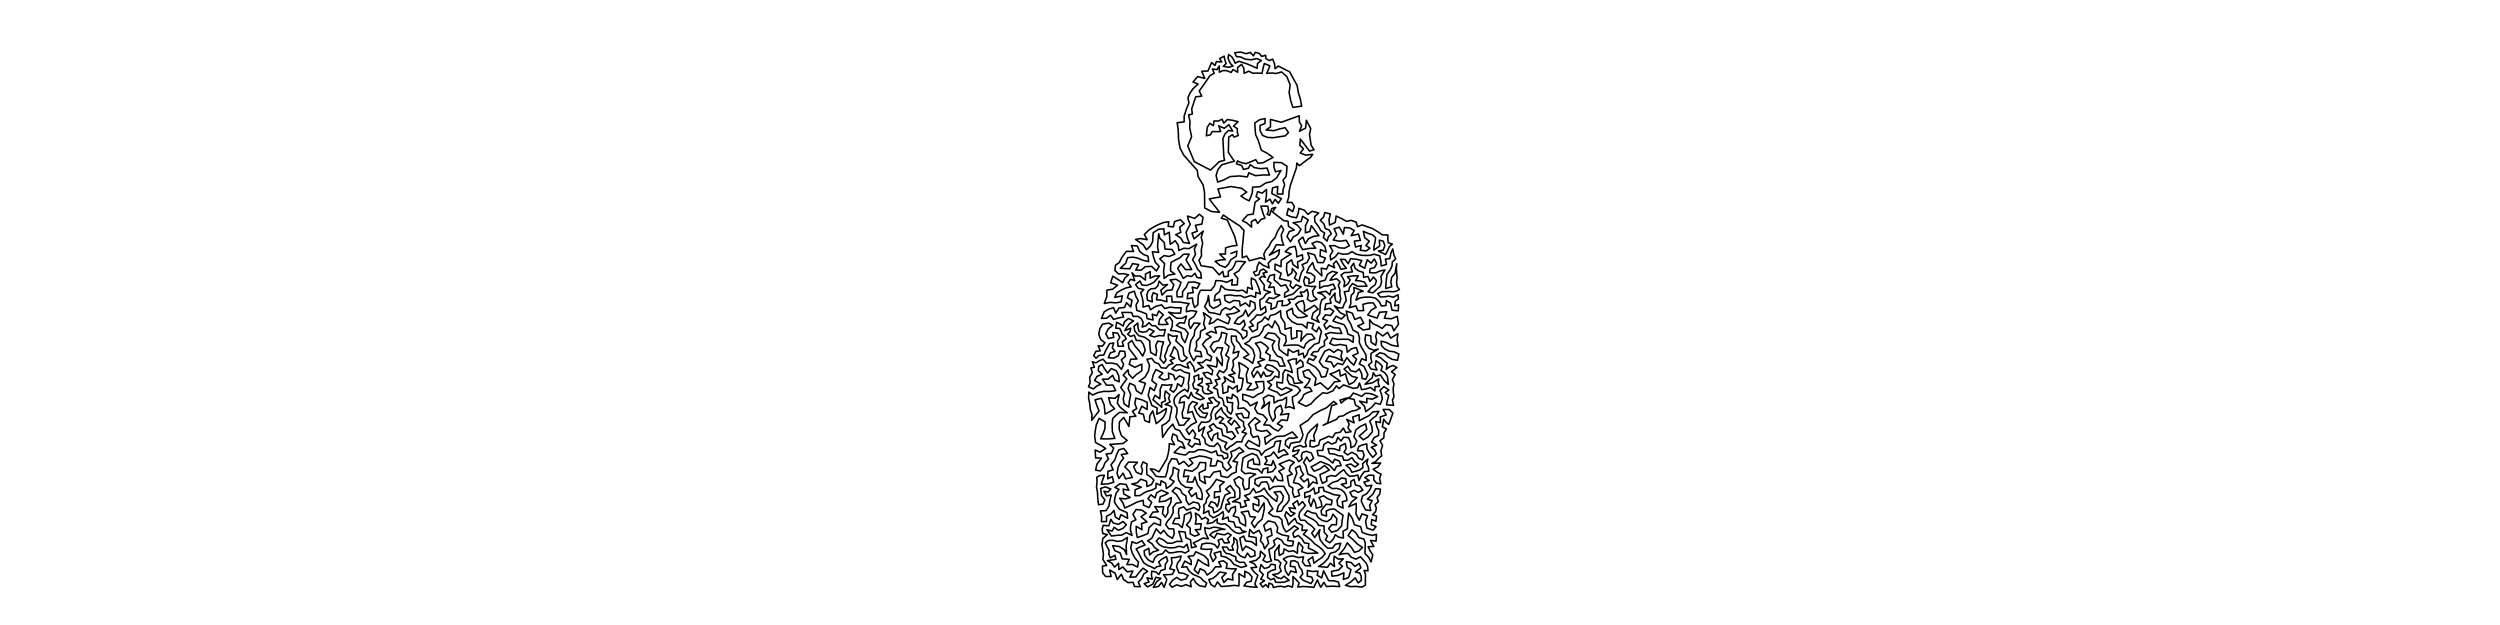 <?xml version="1.0" encoding="UTF-8" standalone="no"?>
<!-- Created for Inkscape (http://www.inkscape.org/) -->

<svg
   xmlns:dc="http://purl.org/dc/elements/1.1/"
   xmlns:cc="http://creativecommons.org/ns#"
   xmlns:rdf="http://www.w3.org/1999/02/22-rdf-syntax-ns#"
   xmlns:svg="http://www.w3.org/2000/svg"
   xmlns="http://www.w3.org/2000/svg"
   xmlns:sodipodi="http://sodipodi.sourceforge.net/DTD/sodipodi-0.dtd"
   xmlns:inkscape="http://www.inkscape.org/namespaces/inkscape"
   width="3200"
   height="800"
   id="svg2985"
   version="1.1"
   inkscape:version="0.48.1 r9760">
  <defs
     id="defs2987" />
  <sodipodi:namedview
     id="base"
     pagecolor="#ffffff"
     bordercolor="#666666"
     borderopacity="1.0"
     inkscape:pageopacity="0.0"
     inkscape:pageshadow="2"
     inkscape:zoom="0.35"
     inkscape:cx="1600"
     inkscape:cy="400"
     inkscape:document-units="px"
     inkscape:current-layer="layer1"
     showgrid="false"  />
  <g
     inkscape:label="Layer 1"
     inkscape:groupmode="layer"
     id="layer1"> 
     <g>
<path style="fill:none;stroke:black;stroke-width:2px;stroke-linejoin:round;stroke-linecap:round;" d="M 
1575.561 324.492
1583.281 321.427
1582.465 327.947
1575.469 332.422
1572.5 338.092
1568.397 342.217
1561.537 339.603
1555.418 334.536
1562.032 332.752
1568.391 332.391
1561.199 325.125
1568.522 325.177
1568.745 317.207
1576.365 315.049
1583.356 314.126
1580.317 302.399
1570.896 281.553
1563.332 279.375
1565.862 275.241
1579.429 284.461
1586.62 288.923
1592.275 294.962
1589.939 319.699
1590.045 324.741
1590.099 329.901
1595.676 327.682
1599.286 333.755
1613.776 329.906
1619.294 332.29
1617.626 325.516
1620.116 320.267
1624.259 315.46
1627.241 309.368
1632.168 303.807
1635.284 295.983
1639.935 288.675
1643.13 293.886
1640.022 300.586
1640.804 307.548
1643.292 313.831
1633.719 313.258
1629.441 321.351
1624.71 326.63
1637.781 319.588
1636.781 325.856
1632.877 330.559
1627.293 332.479
1623.229 337.143
1624.451 342.967
1616.427 339.321
1611.812 335.513
1609.181 341.317
1608.623 346.68
1604.509 348.406
1606.958 352.845
1611.484 351.427
1612.878 346.486
1617.098 344.375
1621.904 348.227
1616.643 349.618
1619.514 354.947
1615.693 353.671
1611.965 356.536
1615.025 360.508
1618.293 364.953
1617.886 371.028
1626.276 373.99
1620.429 376.317
1617.223 381.142
1612.49 384.121
1612.747 390.288
1613.796 396.776
1619.774 392.32
1620.56 399.027
1614.093 403.326
1608.597 403.137
1604.866 407.744
1600.005 411.886
1604.457 416.913
1598.865 418.764
1603.148 424.712
1609.447 421.41
1609.774 413.69
1614.984 410.939
1619.018 405.729
1623.573 409.571
1626.065 403.767
1632.701 402.13
1639.051 397.715
1639.769 406.269
1644.543 413.532
1644.812 421.416
1652.636 419.214
1652.589 426.666
1653.255 434.077
1660.122 431.685
1659.755 423.188
1666.375 424.144
1665.038 436.683
1668.643 431.674
1673.212 427.533
1679.207 428.007
1683.001 433.446
1675.995 435.841
1671.241 440.232
1669.059 445.688
1661.514 441.788
1654.387 441.588
1643.245 442.468
1646.388 436.98
1645.606 429.743
1639.014 426.098
1636.544 417.559
1631.91 410.819
1628.223 419.519
1623.449 414.953
1617.964 418.194
1615.77 423.901
1611.8 429.343
1606.926 431.08
1601.979 432.367
1598.799 436.705
1593.162 439.876
1599.303 442.949
1603.809 447.7
1606.071 455.351
1603.464 465.099
1598.705 461.354
1591.659 457.708
1598.586 453.79
1594.073 448.809
1589.064 444.748
1586.445 439.709
1582.823 436.074
1582.342 430.288
1576.031 430.192
1576.329 437.369
1580.252 444.161
1578.332 452.005
1585.798 449.722
1584.279 456.348
1578.163 461.122
1578.926 467.982
1576.663 473.736
1580.901 477.948
1572.847 480.197
1578.766 483.407
1579.876 489.685
1574.229 487.571
1566.869 482.34
1568.642 487.866
1564.471 491.578
1565.122 497.423
1565.478 503.582
1571.629 501.535
1572.201 494.192
1577.803 497.779
1583.643 493.582
1583.82 501.708
1588.883 497.963
1590.208 491.8
1591.234 484.481
1585.512 483.626
1586.931 473.832
1585.656 464.047
1592.383 467.658
1597.85 471.781
1595.179 479.682
1596.412 489.647
1601.792 491.036
1596.159 498.808
1603.498 499.163
1610.17 495.839
1607.156 488.671
1612.274 488.63
1617.333 488.167
1617.712 493.239
1618.083 497.864
1616.16 502.2
1610.07 504.825
1604.16 508.953
1597.899 506.586
1590.683 504.648
1590.678 511.719
1596.662 514.459
1600.363 519.423
1609.38 514.762
1606.052 522.792
1609.613 528.941
1616.911 531.223
1621.988 536.955
1617.694 543.972
1625.006 544.221
1630.186 548.769
1636.031 551.77
1641.586 545.904
1635.023 542.44
1640.348 537.446
1647.695 538.299
1649.782 529.465
1639.03 530.98
1641.754 526.485
1639.315 518.758
1633.617 522.015
1631.286 527.171
1632.554 533.96
1629.161 539.289
1625.1 530.648
1623.806 523.155
1625.092 514.534
1614.783 522.722
1618.439 516.496
1617.025 509.502
1623.623 505.684
1630.43 507.777
1630.859 515.878
1635.872 512.772
1641.666 511.83
1646.823 508.406
1646.708 515.011
1645.198 521.927
1650.84 520.63
1656.778 523.176
1654.667 514.961
1654.201 508.184
1660.039 505.025
1664.544 499.672
1660.651 495.239
1650.35 491.533
1647.748 485.757
1648.462 479.056
1654.743 484.036
1656.685 490.845
1667.323 489.764
1662.143 485.987
1660.941 479.041
1660.718 471.995
1668.094 468.989
1667.607 463.721
1664.271 460.78
1659.292 465.966
1659.423 459.318
1654.363 459.665
1648.541 461.764
1651.322 466.534
1652.739 471.383
1654.196 476.874
1644.905 473.354
1642.202 477.893
1642.197 483.242
1641.457 490.293
1634.243 489.166
1634.736 495.219
1640.826 498.917
1646.208 495.912
1653.894 499.176
1647.507 502.697
1639.009 506.386
1634.979 502.045
1629.051 499.907
1623.579 497.359
1627.648 492.509
1622.472 488.328
1628.205 486.346
1632.136 481.419
1636.891 483.397
1637.256 475.864
1633.263 471.606
1628.513 468.403
1621.82 466.693
1619.031 471.068
1623.91 474.368
1629.718 475.914
1625.975 480.752
1620.474 481.737
1617.328 476.052
1613.965 483.079
1612.193 478.785
1609.411 475.205
1604.496 482.959
1602.129 477.348
1606.103 470.838
1613.967 468.437
1609.928 463.395
1618.632 460.268
1612.983 458.099
1613.564 452.086
1611.713 445.929
1606.838 439.399
1613.726 437.745
1619.387 441.385
1623.602 445.542
1620.005 451.143
1625.943 454.903
1624.787 461.453
1630.278 461.381
1635.443 463.088
1638.194 468.7
1644.957 468.396
1642.535 463.249
1640.787 457.945
1634.91 455.63
1632.024 451.555
1629.422 447.528
1628.546 441.667
1631.713 436.528
1625.557 434.206
1618.406 432.032
1623.483 425.98
1631.766 427.096
1637.944 433.704
1636.575 440.965
1637.488 447.292
1642.482 451.39
1648.409 455.272
1648.898 446.945
1655.311 451.048
1662.241 448.226
1662.061 454.511
1667.934 452.043
1669.245 458.027
1672.775 454.021
1674.607 448.413
1678.706 444.579
1682.294 440.816
1688.4 438.706
1689.667 431.296
1691.476 424.263
1688.094 418.615
1685.023 424.803
1679.437 420.414
1681.567 414.21
1673.582 412.624
1672.714 420.034
1666.942 415.299
1660.486 415.043
1653.712 411.711
1648.379 406.08
1646.798 398.598
1653.98 394.685
1655.407 402.081
1660.758 406.533
1666.894 406.42
1673.364 404.531
1662.369 396.495
1658.405 389.581
1662.816 386.221
1667.976 384.868
1669.776 390.958
1669.557 398.685
1676.409 394.854
1682.443 390.793
1687.206 395.708
1680.746 400.619
1678.861 407.865
1688.49 412.584
1685.443 406.921
1689.341 401.468
1689.996 389.986
1691.885 383.826
1696.851 381.033
1692.241 376.459
1686.744 374.759
1697.297 372.848
1702.152 377.424
1703.734 371.354
1709.233 369.501
1706.713 363.63
1700.272 365.77
1694.241 366.4
1689.159 368.904
1689.09 360.481
1696.185 358.633
1699.255 351.037
1705.245 347.301
1711.778 348.911
1706.002 353.71
1702.533 358.763
1710.952 356.844
1715.245 360.775
1713.041 365.101
1715.029 370.889
1715.043 376.847
1716.19 382.386
1714.668 387.997
1709.754 385.309
1708.702 380.335
1708.816 375.177
1702.362 383.109
1703.818 387.933
1697.068 388.965
1695.591 396.438
1701.771 394.6
1707.162 398.293
1702.949 403.861
1696.649 402.928
1692.936 408.144
1699.263 410.462
1694.686 415.761
1697.511 421.423
1702.03 416.882
1707.475 419.525
1714.537 419.923
1717.489 426.788
1710.284 426.599
1703.12 425.582
1696.342 427.849
1699.174 432.638
1695.053 436.435
1695.408 442.417
1689.628 445.345
1686.973 449.982
1681.531 450.244
1678.12 454.13
1684.82 456.545
1681.064 461.323
1675.504 458.843
1673.094 464.083
1678.031 466.579
1683.665 469.96
1688.681 475.6
1691.415 482.743
1696.941 481.877
1699.936 472.038
1693.431 469.458
1688.635 463.003
1692.436 455.578
1695.691 449.572
1701.603 447.014
1707.241 451.079
1712.566 447.286
1717.881 449.818
1716.376 456.193
1718.669 461.661
1709.566 457.663
1701.08 455.587
1696.946 462.285
1704.119 463.405
1707.199 469.859
1712.051 465.009
1718.601 466.787
1724.052 457.667
1727.911 462.649
1732.864 467.45
1736.46 459.79
1731.37 455.16
1738.456 451.974
1735.996 444.76
1729.936 446.523
1724.568 450.817
1723.227 442.251
1715.721 440.916
1707.96 442.157
1702.101 439.556
1705.568 432.878
1711.99 434.416
1719.52 434.216
1726.264 434.382
1731.956 438.231
1732.435 430.407
1725.244 427.532
1723.753 421.355
1720.335 415.513
1712.198 413.136
1706.173 410.878
1710.295 404.615
1716.823 408.376
1722.044 403.486
1715.404 400.152
1708.018 391.479
1712.832 393.996
1718.724 394.071
1720.609 389.078
1723.125 384.952
1722.216 379.127
1720.705 373.41
1726.375 372.637
1727.434 367.824
1731.162 362.913
1737.808 366.535
1743.072 366.502
1749.721 366.279
1746.418 361.05
1740.58 359.505
1735.073 359.218
1738.661 353.034
1732.104 353.108
1724.724 354.286
1728.322 358.222
1725.323 363.386
1720.191 367.081
1721.272 360.897
1719.037 356.293
1716.473 352.064
1720.922 348.852
1726.134 348.751
1731.111 347.854
1729.156 342.259
1732.638 336.877
1734.582 343.443
1738.943 346.742
1744.961 348.676
1745.416 354.932
1751.035 353.866
1753.537 360.237
1758.115 354.687
1761.909 359.222
1760.105 364.76
1755.405 368.031
1751.013 373.434
1757.327 374.881
1761.996 370.648
1766.822 366.312
1768.452 360.36
1767.594 353.77
1772.717 345.587
1766.329 346.84
1760.855 349.277
1753.143 349.092
1753.761 343.962
1759.309 342.576
1762.232 337.53
1759.093 331.436
1755.056 336.809
1750.121 332.504
1748.277 338.309
1746.848 343.436
1739.894 339.495
1743.091 333.511
1736.324 331.883
1728.79 331.071
1725.777 337.5
1721.773 332.171
1715.778 331.911
1719.54 338.609
1723.268 343.357
1716.448 344.694
1713.726 339.158
1710.449 334.07
1706.69 337.756
1708.33 342.796
1700.651 338.932
1697.813 344.646
1691.173 343.212
1691.982 353.085
1687.609 348.828
1682.645 344.004
1680.227 336.087
1675.298 342.334
1672.63 348.879
1678.019 349.847
1682.957 353.842
1682.149 360.025
1675.329 363.129
1675.681 357.26
1670.519 354.058
1668.685 359.751
1670.183 365.219
1678.615 366.76
1684.096 366.529
1680.072 372.455
1681.215 378.742
1685.819 383.032
1678.268 385.932
1673.343 383.111
1674.745 377.023
1673.218 370.357
1669.195 373.763
1664.268 374.018
1667.159 379.269
1660.677 379.262
1655.769 383.046
1648.886 383.218
1651.523 387.732
1647.03 390.872
1640.934 391.313
1641.724 384.925
1635.381 385.878
1633.268 393.29
1626.787 395.986
1627.382 388.618
1620.37 386.439
1624.593 381.111
1630.532 382.178
1638.184 377.661
1632.225 376.238
1630.644 367.232
1623.935 368.087
1626.926 362.359
1622.191 359.352
1625.315 352.797
1631.478 351.341
1630.908 358.194
1636.461 362.952
1639.69 366.237
1645.551 364.488
1649.536 371.7
1644.408 375.1
1644.234 380.351
1649.967 377.952
1654.608 376.661
1657.976 373.637
1661.105 370.263
1665.443 367.12
1658.96 364.54
1654.988 369.262
1651.242 365.501
1652.622 360.183
1644.568 358.256
1637.704 356.599
1639.928 349.816
1631.827 344.99
1632.159 338.057
1639.67 341.337
1639.939 333.107
1645.998 329.163
1652.693 325.033
1645.088 322.139
1650.634 316.952
1657.736 315.299
1659.457 322.081
1659.957 328.807
1666.981 326.041
1667.657 331.983
1660.832 335.356
1661.493 343.261
1655.056 338.638
1653.29 332.541
1647.065 337.268
1646.703 345.256
1648.623 353.072
1653.672 349.265
1654.157 343.671
1659.492 350.077
1656.89 356.204
1662.675 360.215
1664.056 354.373
1665.786 348.812
1668.969 344.115
1666.678 338.732
1673.031 335.954
1676.117 329.777
1673.85 323.592
1682.569 326.095
1686.656 336.062
1693.752 336.201
1696.562 330.288
1689.719 327.776
1690.216 319.491
1697.489 322.576
1696.009 315.933
1691.727 310.794
1685.697 308.994
1679.348 311.573
1684.046 317.637
1676.249 317.964
1667.307 319.473
1664.377 314.149
1662.058 308.057
1667.608 303.459
1670.853 311.7
1674.949 305.512
1681.382 302.563
1688.224 301.635
1683.297 295.146
1678.481 288.814
1676.569 296.339
1670.916 297.964
1671.026 288.882
1674.537 281.519
1667.349 276.836
1665.47 283.434
1655.129 285.1
1660.663 288.276
1665.204 293.623
1661.329 300.075
1655.32 303.329
1651.845 309.531
1647.364 302.594
1650.258 296.32
1656.737 294.393
1649.295 289.695
1648.707 283.219
1643.23 282.431
1628.679 271.198
1632.907 265.475
1627.989 266.804
1624.939 275.662
1621.897 274.325
1623.941 270.193
1622.693 263.86
1613.861 263.805
1617.263 274.67
1619.168 279.214
1614.153 280.904
1609.8 286.051
1606.961 280.834
1601.732 283.525
1602.011 290.74
1595.737 285.224
1590.28 282.489
1597.083 275.017
1604.16 274.037
1606.477 258.863
1612.234 254.664
1607.778 251.546
1609.846 245.261
1615.521 247.244
1621.187 242.417
1620.949 250.854
1619.827 258.687
1625.564 254.933
1628.693 260.882
1632.131 255.31
1636.293 260.137
1640.188 254.224
1627.95 247.683
1628.817 240.539
1635.478 238.77
1634.909 248.297
1641.998 248.493
1642.277 242.714
1644.359 236.899
1642.276 230.397
1646.221 225.899
1646.887 219.932
1647.331 212.825
1640.201 208.168
1630.493 207.852
1630.705 214.064
1632.585 219.882
1639.673 218.349
1634.105 227.493
1627.865 232.385
1620.111 234.242
1612.829 238.96
1603.348 239.581
1602.928 246.731
1601.06 251.785
1598.981 257.101
1593.363 254.303
1588.431 251.004
1595.799 245.851
1589.215 241.015
1575.805 238.769
1558.978 241.836
1562.202 252.024
1547.914 254.548
1552.987 261.481
1557.683 267.182
1560.95 271.752
1550.585 270.689
1542.016 266.13
1541.763 246.206
1540.033 236.813
1533.542 226.011
1532.506 218.081
1515.227 198.646
1510.424 189.496
1508.491 178.122
1508.345 171.242
1507.839 163.999
1506.777 157.086
1515.729 156.014
1515.711 148.638
1518.81 138.994
1521.753 131.78
1520.57 125.124
1523.239 119.135
1527.01 113.653
1533.545 107.539
1527.086 105.002
1532.976 98.031
1542.117 100.377
1538.245 91.21
1546.229 90.853
1550.795 80.079
1555.195 83.782
1557.044 78.805
1563.89 79.384
1561.128 74.963
1566.899 71.96
1567.632 76.016
1569.425 81.343
1565.848 84.922
1572.567 86.148
1578.254 84.536
1575.132 81.595
1573.398 78.211
1571.836 74.405
1572.614 69.824
1576.686 72.699
1579.221 76.757
1581.014 80.914
1585.766 78.438
1596.702 81.931
1602.873 84.59
1609.183 87.463
1609.568 81.279
1614.465 77.391
1608.805 74.981
1601.558 76.524
1593.867 75.734
1588.299 72.977
1582.637 72.381
1580.392 67.477
1588.206 66.678
1595.166 68.755
1600.358 67.152
1604.505 71.399
1606.689 66.963
1612.122 68.49
1614.845 72.173
1619.976 70.807
1620.513 75.184
1624.743 77.489
1628.965 75.708
1631.307 81.163
1632.083 87.92
1636.214 84.505
1650.87 92.03
1655.933 101.507
1660.374 109.559
1661.779 118.262
1664.408 126.743
1666.143 135.846
1654.847 137.471
1652.045 128.67
1650.07 118.433
1651.464 108.803
1647.11 97.997
1640.422 92.048
1633.592 94.077
1628.105 93.429
1621.312 93.918
1623.567 89.187
1625.325 84.217
1618.439 81.303
1616.77 86.88
1615.405 93.925
1609.904 93.494
1603.842 93.805
1598.446 91.105
1592.452 93.843
1592.112 87.488
1589.269 82.434
1584.103 86.392
1584.186 92.475
1578.244 89.025
1575.862 92.72
1569.89 90.353
1564.976 90.395
1560.799 92.423
1560.674 84.412
1557.799 89.108
1551.893 88.359
1554.214 93.809
1548.872 96.684
1540.301 109.103
1535.085 116.338
1538.186 123.122
1530.491 123.943
1525.394 139.263
1526.196 145.889
1521.358 147.21
1523.21 155.211
1522.832 163.597
1525.235 174.984
1520.35 186.789
1528.695 206.932
1549.383 217.67
1555.178 212.322
1560.428 207.023
1567.414 205.099
1566.492 200.42
1565.309 177.419
1568.025 171.272
1572.499 166.961
1577.915 167.806
1572.948 159.619
1567.089 164.205
1560.008 161.093
1562.557 168.404
1556.836 168.482
1551.574 168.371
1549.428 172.513
1544.135 173.808
1545.214 162.958
1548.719 157.928
1553.027 160.801
1554.071 154.777
1559.386 154.958
1564.28 152.563
1566.459 157.598
1571.074 153.035
1577.744 153.983
1584.674 155.719
1578.879 161.426
1583.738 164.619
1583.828 169.807
1585.067 173.398
1579.479 175.491
1577.767 172.411
1572.736 175.401
1572.301 195.074
1580.072 206.56
1576.803 207.131
1563.85 210.956
1558.985 216.977
1556.588 224.553
1558.578 233.068
1566.758 230.183
1574.52 226.038
1586.669 225.227
1596.603 226.466
1598.487 221.21
1606.938 224.871
1616.622 223.951
1625.026 224.019
1621.949 215.181
1613.31 215.89
1605.517 214.537
1600.254 210.701
1598.211 215.196
1591.678 216.955
1589.504 211.925
1582.66 209.695
1584.041 205.97
1587.703 207.765
1594.754 209.559
1602.012 206.696
1607.336 204.354
1610.194 208.97
1616.698 208.315
1622.227 205.321
1629.554 201.571
1622.472 196.453
1614.504 192.229
1610.47 179.555
1607.172 172.246
1606.505 164.074
1606.075 157.427
1612.505 153.12
1619.3 151.794
1619.205 158.054
1612.845 160.552
1612.879 167.209
1616.037 173.298
1622.333 175.896
1629.996 176.255
1637.861 175.002
1645.122 173.914
1649.216 169.691
1644.896 163.434
1637.482 165.102
1630.707 167.266
1620.577 166.401
1626.272 162.398
1626.164 152.842
1632.885 154.607
1640.033 156.508
1662.929 148.244
1663.171 155.904
1666.055 160.887
1663.327 168.113
1671.186 163.914
1672.15 153.914
1677.692 164.496
1676.125 172.05
1677.2 178.994
1678.235 185.934
1681.939 191.644
1676.182 193.395
1668.759 183.542
1664.419 177.932
1663.823 185.967
1668.427 190.528
1664.279 195.861
1671.301 198.534
1680.22 197.564
1677.303 201.72
1673.098 204.475
1663.269 212.042
1659.98 208.705
1659.358 214.985
1651.799 236.904
1649.997 245.065
1649.601 252.314
1647.432 259.238
1653.622 259.074
1656.855 264.2
1654.682 270.899
1649.034 266.87
1647.022 275.083
1653.08 277.591
1659.54 278.717
1661.835 272.462
1662.604 266.667
1669.562 269.065
1674.13 274.365
1679.416 270.447
1687.862 272.53
1682.598 277.518
1683.093 284.072
1687.482 289.474
1690.478 294.928
1695.537 298.353
1693.869 303.987
1698.643 308.531
1700.45 302.895
1704.066 299.333
1701.489 294.596
1696.329 292.425
1694.656 286.55
1689.914 281.953
1694.314 277.643
1695.769 272.052
1702.947 273.897
1701.166 281.225
1701.775 288.048
1709.085 284.712
1710.238 276.537
1717.558 279.945
1723.586 283.382
1729.375 282.032
1736.007 284.356
1737.507 290.172
1743.647 287.894
1749.993 290.24
1756.662 292.476
1763.478 296.562
1769.214 300.564
1776.407 300.761
1776.381 305.797
1776.873 310.633
1782.134 312.555
1778.494 315.438
1776.434 320.217
1773.473 325.819
1764.415 321.319
1770.419 320.231
1772.614 314.345
1770.581 308.622
1765.559 307.447
1765.973 314.856
1758.523 320.157
1758.764 314.749
1760.008 310.111
1760.738 304.175
1756.832 300.626
1751.396 298.849
1745.096 296.092
1746.808 304.207
1752.698 308.73
1748.407 314.175
1753.562 317.754
1748.58 321.189
1741.128 320.279
1742.413 314.125
1735.062 316.178
1733.558 308.625
1741.247 307.658
1738.854 299.654
1729.498 301.65
1733.396 295.066
1727.819 291.797
1720.865 291.205
1719.419 299.759
1714.335 290.747
1707.705 292.81
1711.009 300.261
1706.612 307.173
1714.984 308.817
1723.218 307.577
1727.129 314.573
1720.964 317.666
1714.427 317.199
1708.461 314.416
1701.973 314.534
1705.985 321.277
1702.616 326.841
1703.326 332.728
1709.323 328.573
1712.796 323.898
1718.904 325.332
1725.356 325.153
1730.559 322.087
1735.834 325.379
1742.161 326.626
1747.355 327.012
1753.173 326.859
1758.742 325.41
1765.973 327.414
1767.333 333.553
1767.921 340.512
1774.772 338.308
1773.254 331.777
1779.035 330.931
1780.339 323.954
1782.756 318.698
1784.231 326.408
1786.455 331.293
1782.099 335.348
1781.815 340.371
1779.385 345.652
1775.347 351.331
1774.584 357.395
1773.97 363.742
1773.716 369.343
1781.508 367.062
1780.265 361.453
1781.296 355.064
1785.628 349.863
1787.837 337.579
1787.356 344.189
1788.292 355.538
1787.602 361.378
1788.252 366.569
1791.242 370.567
1788.123 372.346
1783.736 373.515
1777.97 373.106
1769.318 373.329
1763.364 375.906
1766.7 380.061
1771.606 380.046
1777.561 378.992
1783.391 380.418
1789.423 377.318
1790.026 382.544
1785.963 385.67
1785.238 391.503
1790.148 390.166
1789.78 397.906
1781.788 397.025
1779.894 387.983
1774.567 384.803
1773.938 391.038
1768.252 391.687
1765.358 386.092
1760.554 381.544
1754.236 380.342
1747.464 380.338
1741.016 381.225
1735.707 384.159
1738.788 374.399
1744.841 372.717
1733.001 367.904
1733.273 374.014
1729.651 378.005
1728.859 383.038
1729.065 388.861
1726.995 393.907
1735.593 391.448
1738.052 397.646
1745.47 397.565
1744.505 389.551
1751.445 387.839
1757.761 387.669
1761.463 393.353
1755.113 397.023
1750.724 403.271
1762.693 407.204
1765.782 399.67
1774.983 399.026
1771.984 407.344
1780.944 408.002
1788.472 404.938
1790.08 414.935
1784.145 423.359
1781.485 416.771
1773.898 415.448
1769.175 420.447
1763.212 416.893
1757.221 414.301
1753.121 409.289
1753.207 420.956
1744.858 422.409
1737.884 417.217
1745.595 413.749
1741.436 406.026
1734.105 408.834
1730.965 400.89
1723.235 398.172
1725.374 408.87
1729.21 415.302
1731.729 422.449
1738.311 425.974
1740.076 432.221
1739.883 438.584
1742.652 444.517
1745.658 449.362
1748.371 454.295
1748.714 461.577
1743.115 459.086
1739.923 465.784
1745.711 468.823
1748.45 474.287
1750.891 479.585
1748.169 485.512
1743.571 484.494
1742.889 478.259
1739.81 472.163
1735.395 476.04
1728.746 474.413
1725.177 468.67
1720.352 472.447
1730.538 481.66
1737.281 483.436
1732.668 489.35
1726.843 492.211
1724.038 485.357
1722.287 478.436
1715.711 481.332
1714.523 473.377
1709.001 476.357
1702.426 478.756
1708.431 482.892
1715.429 487.882
1708.011 488.946
1703.91 494.125
1699.677 498.447
1690.005 489.989
1682.858 493.254
1684.544 484.206
1679.294 478.372
1674.971 473.044
1667.896 475.582
1669.595 482.14
1676.99 485.265
1674.347 490.529
1669.508 495.975
1676.447 496.108
1679.302 500.602
1673.341 502.622
1668.864 505.131
1666.639 510.335
1661.802 515.332
1671.674 520.065
1677.936 517.075
1683.447 510.885
1688.684 506.466
1692.972 502.787
1698.717 503.498
1706.126 500.248
1710.581 493.9
1714.027 497.357
1719.713 492.644
1732.143 497.126
1737.945 496.201
1740.175 490.186
1742.882 498.772
1749.195 497.663
1754.219 495.943
1759.845 500.36
1760.051 494.925
1765.645 494.709
1764.035 489.836
1764.875 485.059
1756.808 489.957
1747.214 491.848
1752.446 486.886
1756.472 483.549
1757.785 477.092
1760.818 481.454
1766.87 479.924
1771.762 487.228
1777.105 491.997
1775.813 481.727
1772.458 477.08
1767.653 474.25
1769.373 468.941
1765.778 465.012
1761.311 461.674
1760.255 468.384
1762.533 473.488
1754.815 472.361
1751.73 467.136
1755.987 463.483
1754.651 457.859
1754.934 452.317
1764.11 446.84
1758.765 448.277
1752.62 446.088
1748.461 441.122
1747.14 435.046
1748.091 428.55
1754.598 429.875
1755.05 438.189
1760.896 441.894
1762.106 435.613
1760.832 430.478
1762.533 424.743
1769.972 430.013
1776.173 425.363
1779.947 432.824
1789.224 427.001
1788.29 435.129
1789.596 443.423
1781.177 441.82
1774.428 438.42
1767.819 436.667
1768.4 442.336
1772.053 446.378
1778.064 449.439
1784.47 450.293
1790.515 453.128
1788.792 461.145
1781.859 459.926
1776.518 456.816
1771.9 452.916
1766.2 451.558
1761.156 455.386
1767.109 457.861
1771.229 461.548
1775.589 464.917
1774.505 472.755
1777.948 469.887
1782.841 467.761
1787.973 470.43
1781.133 475.774
1785.821 479.545
1782.181 485.662
1784.265 491.404
1783.27 497.15
1783.511 502.603
1784.309 507.754
1782.282 512.025
1783.744 518.802
1774.728 518.15
1775.943 512.256
1777.564 506.171
1773 502.415
1777.738 499.178
1771.437 494.873
1766.41 499.734
1768.246 504.392
1769.395 510.549
1766.756 517.528
1760.371 515.815
1756.096 521.031
1748.143 526.883
1746.606 520.158
1740.212 513.423
1749.661 515.568
1749.442 509.882
1756.574 510.915
1763.359 507.696
1758.301 505.105
1753.139 503.658
1747.261 503.475
1742.919 507.41
1737.376 504.915
1732.149 503.133
1728.81 507.758
1720.799 512.297
1716.679 515.952
1715.134 512.154
1723.983 509.406
1733.249 511.236
1734.955 518.313
1741.14 522.304
1735.833 525.208
1730.35 526.184
1724.667 528.792
1719.101 532.299
1713.821 533.08
1710.792 536.711
1705.562 539.033
1693.627 544.346
1699.475 541.196
1704.533 519.244
1711.296 517.107
1707.063 513.811
1697.94 521.921
1689.47 525.809
1680.707 530.792
1674.294 537.962
1664.093 544.611
1667.871 556.566
1666.118 561.626
1663.555 565.597
1657.947 566.27
1652.083 567.415
1649.952 573.749
1645.085 569.198
1645.72 563.965
1650.098 560.648
1655.196 560.939
1660.531 559.921
1654.231 552.871
1644.018 558.137
1634.147 558.673
1625.917 563.634
1619.919 568.735
1618.761 560.078
1626.711 555.992
1621.591 550.939
1614.878 552.069
1608.187 550.235
1606.835 543.524
1612.888 539.507
1606.519 534.515
1601.802 539.164
1597.879 543.323
1600.908 548.591
1601.065 554.849
1603.9 559.717
1610.254 558.211
1612.461 565.029
1611.899 571.356
1604.552 567.442
1598.133 563.699
1594.105 569.858
1598.437 574.142
1605.22 574.671
1611.918 577.121
1614.612 582.629
1618.989 577.213
1624.43 574.279
1630.411 571.196
1632.559 565.251
1639.298 564.12
1637.795 571.529
1636.418 578.973
1643.629 575.447
1648.645 581.446
1642.589 582.692
1636.21 586.62
1630.278 578.479
1626.178 583.14
1619.267 584.926
1621.854 589.876
1618.688 594.245
1627.549 595.652
1629.517 589.579
1633.161 598.324
1628.895 603.485
1622.525 605.004
1622.963 598.843
1616.991 600.336
1615.184 605.607
1610.285 600.614
1603.756 600.484
1596.811 597.98
1597.764 590.66
1604.012 587.319
1605.029 594.024
1612.458 594.853
1612.025 589.035
1608.734 582.832
1602.808 580.431
1597.164 582.755
1591.153 586.017
1590.308 591.584
1589.604 596.815
1589.022 602.375
1593.548 606.33
1600.036 605.499
1607.292 606.943
1599.15 612.02
1598.89 618.56
1598.611 625.177
1593.17 626.835
1590.669 619.619
1591.34 613.692
1585.923 610.103
1579.544 614.124
1582.058 620.851
1586.611 625.092
1587.183 631.301
1586.796 637.38
1577.62 642.334
1582.567 642.413
1587.532 643.988
1588.301 649.71
1595.465 647.568
1592.725 641.128
1599.013 640.022
1593.184 634.351
1599.52 632.245
1604.449 625.287
1607.652 630.735
1613.452 628.724
1618.208 624.78
1623.152 632.479
1628.858 638.055
1634.101 641.832
1635.449 635.031
1630.836 629.949
1638.797 629.029
1642.902 635.25
1641.354 641.537
1636.134 647.559
1634.372 654.763
1640.303 654.271
1643.256 648.441
1647.418 644.262
1650.077 639.917
1649.845 634.682
1646.648 628.636
1643.188 622.512
1636.18 622.411
1630.188 623.005
1624.643 626.9
1623.835 621.191
1621.204 616.629
1614.498 617.311
1611.203 622.696
1606.102 619.104
1606.684 613.414
1612.973 611.087
1619.214 610.826
1625.537 610.923
1629.182 616.633
1632.009 609.424
1635.771 614.803
1642.002 615.382
1640.837 607.901
1636.813 603.206
1643.915 599.542
1637.354 594.024
1644.191 591.16
1650.428 588.726
1656.707 591.861
1651.859 596.099
1650.093 602.443
1654.097 606.846
1647.824 609.347
1648.762 615.818
1650.135 621.829
1654.91 624.853
1654.441 630.522
1656.705 636.45
1663.493 634.292
1661.418 627.449
1667.844 624.23
1662.19 619.247
1655.585 617.795
1657.313 612.21
1659.953 605.511
1658.218 599.216
1663.795 596.248
1665.373 602.003
1668.44 607.501
1664.183 611.464
1669.019 616.748
1674.225 613.005
1675.433 618.947
1674.434 623.853
1680.483 616.883
1686.071 618.873
1684.439 611.773
1679.481 609.056
1674.195 607.025
1672.654 601.545
1671.34 595.95
1668.542 591.957
1672.701 585.075
1676.246 590.843
1681.445 586.713
1678.462 579.799
1672.076 577.656
1667.1 579.226
1665.638 583.64
1666.675 587.681
1662.347 590.872
1659.39 586.373
1654.705 583.596
1660.464 580.61
1662.884 575.857
1654.61 577.9
1656.14 572.935
1660.24 571.393
1664.423 570.076
1667.944 572.219
1672.287 571.411
1670.705 566.263
1672.122 561
1673.772 555.458
1678.066 550.324
1686.497 542.774
1685.199 549.101
1681.529 557.267
1682.88 564.651
1677.221 563.682
1676.657 571.386
1681.481 572.208
1687.755 569.679
1689.49 563.433
1695.013 561.141
1700.668 558.398
1705.617 560.136
1709.088 554.425
1715.574 553.206
1719.502 547.956
1722.596 553.817
1729.38 552.53
1725.349 547.833
1726.946 542.862
1723.9 536.815
1733.283 541.338
1731.366 533.87
1739.634 530.901
1739.883 538.433
1746.271 535.068
1752.344 532.038
1757.532 527.087
1764.883 526.58
1761.217 532.531
1757.051 535.408
1753.189 539.246
1755.88 545.275
1756.698 552.598
1751.234 559.079
1745.03 562.961
1739.735 558.093
1744.664 553.966
1749.472 549.652
1747.932 542.646
1741.135 545.895
1735.647 550.117
1732.958 558.605
1736.709 564.704
1734.025 570.715
1729.162 573.112
1728.726 566.219
1726.211 560.207
1719.895 559.59
1716.46 564.426
1712.369 559.753
1709.93 566.385
1704.411 568.413
1699.88 565.526
1694.504 568.962
1693.12 576.477
1685.935 576.608
1687.271 583.12
1694.526 584.353
1700.355 587.916
1705.909 592.66
1708.251 587.841
1714.123 590.054
1716.682 595.957
1710.783 596.821
1708.038 602.277
1701.543 595.355
1690.236 590.816
1684.239 594.501
1678.154 597.524
1682.073 603.163
1689.378 600.37
1695.325 595.866
1701.531 601.521
1696.016 604.592
1689.552 607.46
1690.716 613.572
1692.824 618.755
1698.316 615.706
1698.072 610.648
1703.717 608.696
1709.598 609.578
1714.919 604.863
1720.1 601.112
1723.002 605.679
1727.388 609.654
1733.59 609.146
1738.063 608.087
1739.471 615.021
1742.66 608.555
1746.279 603.74
1752.075 603.05
1751.602 597.966
1749.332 593.265
1750.916 587.576
1744.034 593.57
1744.626 598.276
1740.467 601.637
1735.642 603.054
1730.398 604.463
1727.87 599.744
1722.829 595.548
1728.887 593.842
1734.405 597.723
1738.879 594.186
1733.886 590.839
1730.58 585.773
1725.395 589.173
1720.131 589.076
1718.334 583.841
1713.208 583.337
1708.066 581.245
1701.624 580.65
1699.871 574.253
1707.749 574.321
1714.621 576.834
1715.163 570.947
1721.952 567.747
1723.046 574.19
1720.362 578.869
1724.986 582.297
1730.428 578.879
1736.541 582.181
1738.931 586.574
1743.84 588.667
1746.043 582.937
1744.351 577.265
1737.628 576.974
1739.359 571.467
1743.634 569.609
1749.443 568.211
1749.822 574.818
1753.119 580.398
1757.211 585.421
1761.763 580.802
1759.512 575.929
1755.172 572.552
1762.191 569.719
1755.781 566.013
1758.743 560.219
1764.543 557.345
1764.718 551.311
1762.307 545.915
1761.028 539.658
1766.971 540.937
1766.715 533.724
1774.376 531.053
1770.396 524.117
1778.263 524.169
1782.95 528.718
1780.363 535.845
1777.621 543.268
1774.136 540.488
1771.163 536.637
1769.38 546.343
1774.609 548.98
1771.57 553.986
1771.347 560.415
1766.371 564.171
1769.739 570.274
1767.523 576.833
1768.54 583.546
1764.671 586.566
1761.049 590.771
1756.054 593.144
1767.238 592.702
1763.466 597.661
1757.722 600.644
1763.041 604.622
1767.717 606.906
1765.878 612.524
1767.381 619.245
1762.198 618.523
1758.519 614.39
1758.356 608.448
1752.081 608.202
1747.124 611.283
1752.548 615.129
1745.833 617.148
1749.022 622.247
1755.936 621.131
1753.267 627.044
1749.538 631.818
1743.866 635.06
1742.366 641.413
1744.992 647.041
1747.897 652.734
1754.549 653.48
1753.115 647.036
1756.337 640.703
1750.28 638.941
1757.258 632.59
1760.887 625.538
1767.053 626.032
1766.044 632.399
1762.582 636.822
1764.337 641.943
1760.059 645.928
1761.679 650.221
1760.871 654.799
1756.937 658.925
1762.073 660.645
1761.145 667.155
1755.748 665.007
1755.131 671.556
1761.295 673.976
1757.633 678.627
1749.623 675.902
1747.914 667.247
1750.511 660.125
1743.26 657.8
1739.929 665.778
1735.554 657.863
1736.007 650.976
1735.908 644.446
1726.427 648.717
1729.954 642.611
1736.699 636.92
1730.87 635.583
1727.916 630.161
1733.346 627.567
1738.519 630.296
1744.435 627.408
1740.868 622.288
1734.994 620.79
1733.208 613.806
1729.018 616.203
1729.024 622.456
1723.502 624.908
1716.798 619.902
1723.364 618.611
1722.583 612.696
1717.234 611.801
1712.072 615.621
1705.927 617.374
1699.845 621.816
1705.105 625.446
1711.008 625.117
1716.794 626.791
1721.071 630.515
1723.381 635.257
1724.076 640.735
1718.193 642.199
1719.105 650.4
1712.254 647.047
1711.365 640.2
1715.142 634.163
1707.362 633.196
1700.644 630.392
1694.721 628.493
1693.739 623.725
1687.981 624.214
1688.196 629.779
1683.232 632.268
1681.661 624.585
1676.712 628.739
1669.935 630.769
1670.185 636.959
1676.913 634.335
1675.214 641.52
1678.053 648.218
1681.347 638.699
1683.847 644.024
1684.931 650.46
1692 648.411
1691.092 642.276
1688.3 636.914
1694.318 634.609
1699.185 638.266
1705.131 640.388
1704.051 646.078
1697.473 645.379
1691.003 653.572
1691.71 658.762
1697.986 660.51
1697.594 654.135
1702.094 652.02
1707.945 651.461
1713.283 655.448
1719.099 659.491
1717.919 666.398
1717.298 673.11
1711.979 678.951
1704.495 681.255
1700.736 676.422
1704.737 671.497
1710.568 671.762
1711.088 663.966
1706.151 658.157
1703.713 664.251
1698.417 667.739
1692.246 666.058
1687.164 662.433
1684.529 657.292
1678.974 656.26
1673.57 653.574
1669.524 659.029
1675.406 662.245
1680.75 664.871
1685.264 668.369
1687.808 672.494
1694.784 673.087
1694.98 681.204
1699.152 686.059
1696.511 691.108
1702.023 694.808
1706.567 690.086
1709.261 684.548
1713.854 687.73
1719.602 688.58
1719.105 680.047
1724.722 676.712
1724.988 668.23
1726.357 656.72
1731.028 663.729
1733.652 671.72
1741.6 674.094
1743.669 681.534
1750.54 684.036
1756.738 685.289
1761.86 683.952
1761.413 692.542
1754.352 691.775
1758.507 699.486
1751.261 699.784
1753.669 705.089
1757.163 710.119
1754.902 719.301
1752.118 713.669
1747.139 708.333
1747.597 695.261
1745.706 690.019
1739.239 688.136
1735.378 681.826
1730.42 678.114
1725.602 685.394
1731.463 690.346
1737.395 696.314
1743.941 700.756
1739.549 705.163
1733.691 707.029
1729.68 700.573
1724.539 694.789
1720.936 701.86
1714.11 710.066
1719.299 708.714
1725.433 708.43
1729.35 713.058
1735.582 715.751
1741.333 712.651
1745.427 717.265
1748.803 720.954
1750.634 725.491
1751.006 730.676
1746.018 730.155
1747.851 735.338
1747.709 741.284
1747.68 748.914
1743.427 751.461
1735.38 750.576
1728.656 750.922
1722.168 749.22
1729.237 744.685
1734.676 739.695
1738.489 746.087
1742.499 742.915
1742.376 737.76
1740.435 733.449
1735.02 732.22
1741.996 726.775
1739.779 721.316
1734.138 724.953
1729.538 720.077
1723.268 718.864
1724.314 726.052
1729.183 728.992
1727.799 734.28
1726.137 739.364
1719.603 741.583
1720.166 733.193
1712.509 736.582
1704.948 737.485
1704.278 731.327
1713.42 729.559
1718.313 724.706
1713.832 720.989
1719.374 715.301
1713.003 715.681
1707.832 711.907
1707.268 717.397
1708.171 725.211
1702.722 720.9
1699.199 726.163
1687.785 725.111
1694.27 720.863
1699.964 714.81
1702.754 708.213
1709.179 706.418
1713.805 702.644
1716.141 695.346
1709.386 696.607
1705.522 701.659
1699.395 701.636
1694.325 696.998
1689.803 690.903
1688.12 684.12
1689.459 677.928
1682.844 687.986
1678.97 682.35
1682.908 677.299
1678.77 673.085
1674.266 670.114
1670.134 666.001
1664.736 665.907
1662.439 660.943
1663.588 655.808
1666.916 651.657
1670.918 647.047
1667.262 642.085
1662.421 646.755
1660.671 640.879
1654.719 644.98
1658.173 651.013
1650.005 649.971
1652.39 654.96
1657.497 657.081
1652.057 660.927
1646.39 655.082
1644.581 660.12
1647.463 665.604
1649.258 671.878
1653.208 667.417
1657.62 663.57
1659.971 668.997
1667.217 672.495
1666.493 678.926
1673.145 678.438
1668.353 684.007
1673.58 687.552
1678.452 691.504
1682.793 696.1
1687.688 699.371
1692.742 703.653
1696.223 708.686
1692.193 713.538
1686.928 717.008
1681.898 720.924
1680.287 712.675
1674.268 717.037
1677.571 724.409
1670.734 724.075
1667.112 719.274
1668.497 712.754
1662.209 713.715
1654.836 711.642
1648.247 712.465
1642.629 715.455
1647.134 719.788
1644.387 724.972
1645.549 731.061
1649.282 736.569
1652.142 730.853
1659.41 732.88
1657.384 725.518
1651.481 724.879
1652.244 718.196
1657.028 717.715
1661.474 720.051
1663.281 725.766
1666.409 729.72
1667.511 734.694
1664.072 738.886
1668.236 742.868
1672.96 744.814
1678.029 746.95
1680.643 743.089
1679.047 738.676
1673.292 737.437
1673.499 730.2
1680.036 731.556
1686.968 730.984
1686.092 736.412
1691.758 739.729
1694.173 730.696
1697.325 736.601
1700.601 743.215
1707.437 743.469
1713.132 744.931
1714.835 750.85
1705.604 750.253
1697.844 750.752
1694.64 745.459
1690.505 751.658
1688.447 747.489
1686.344 742.317
1683.611 747.693
1681.719 751.842
1674.952 751.068
1668.379 750.718
1661.07 751.273
1662.957 746.379
1658.925 741.805
1654.97 737.865
1655.084 746.602
1654.153 751.57
1648.757 749.717
1644.261 751.475
1640.085 750.397
1635.135 750.72
1629.982 752.079
1628.652 748.073
1624.36 746.26
1623.458 751.932
1620.199 748.281
1616.338 751.429
1612.93 747.081
1618.67 743.342
1613.734 741.194
1617.035 735.355
1612.218 730.606
1614.008 722.611
1618.475 727.725
1624.364 725.992
1626.983 722.15
1632.286 722.925
1632.529 728.957
1627.488 730.252
1622.803 733.158
1622.435 739.074
1626.716 742.086
1630.832 740.295
1632.831 745.244
1638.349 745.564
1644.525 744.927
1650.057 742.811
1643.604 737.534
1639.856 740.624
1635.23 739.448
1629.16 735.502
1635.89 734.292
1639.919 731.033
1637.758 725.778
1639.472 720.552
1635.919 717.007
1631.666 716.257
1631.673 711.126
1631.697 706.15
1637.645 697.598
1636.704 703.535
1637.519 710.934
1642.549 708.291
1643.666 702.558
1649.686 705.972
1655.7 704.946
1660.684 708.17
1660.859 700.743
1662.278 694.34
1667.762 700.546
1666.275 706.21
1673.55 708.385
1686.876 707.947
1680.723 704.214
1674.634 701.609
1675.369 695.79
1669.63 694.898
1666.63 689.894
1661.846 685.467
1656.545 687.876
1654.765 682.882
1657.738 679.14
1661.943 676.68
1656.81 673.089
1651.524 677.5
1646.297 680.977
1643.218 676.298
1641.223 670.609
1640.861 665.411
1636.701 661.56
1629.576 660.777
1623.738 656.672
1629.253 651.201
1625.772 646.077
1622.407 639.265
1616.199 634.544
1605.296 636.55
1611.262 639.565
1611.297 647.4
1603.933 644.645
1604.416 652.034
1610.405 655.393
1617.843 643.643
1618.347 651.052
1616.861 658.368
1615.456 664.528
1609.848 669.409
1605.775 675.36
1601.783 669.402
1607.01 661.762
1600.18 661.4
1597.672 654.027
1588.664 655.631
1592.953 660.186
1594.363 666.756
1594.341 673.248
1587.147 669.134
1585.398 662.622
1578.464 660.386
1581.532 654.495
1581.239 648.091
1575.466 650.598
1572.716 655.654
1568.728 650.522
1569.492 645.49
1574.318 645.144
1570.937 639.906
1575.014 636.993
1580.743 636.605
1580.541 629.368
1574.614 621.344
1568.983 625.991
1574.587 630.751
1568.095 633.729
1565.725 639.794
1563.965 645.608
1562.87 650.457
1558.795 653.977
1553.709 656.439
1552.487 649.983
1547.151 647.753
1550.194 641.978
1555.503 644.127
1558.111 648.515
1560.354 641.542
1560.574 635.412
1554.391 637.36
1554.56 629.573
1562.176 629.205
1561.13 621.962
1567.033 617.066
1557.031 613.594
1552.923 619.748
1548.896 624.861
1544.032 628.465
1547.816 634.287
1544.524 638.714
1543.682 643.364
1540.719 646.674
1541.298 652.077
1540.412 657.164
1547.074 653.821
1548.126 659.111
1552.896 662.807
1559.795 659.256
1565.432 654.967
1566.233 659.632
1564.653 664.854
1571.764 661.744
1572.777 667.1
1579.235 668.082
1581.383 674.486
1587.221 675.346
1589.93 679.51
1594.856 680.501
1585.893 682.989
1581.226 681.534
1576.432 677.902
1572.966 673.931
1567.94 670.382
1563.001 671.158
1557.889 669.179
1558.264 664.15
1551.825 669.087
1545.02 670.384
1547.002 665.364
1542.955 662.103
1538.218 664.619
1534.992 659.781
1530.053 656.757
1531.146 664.553
1529.992 670.847
1537.56 670.384
1536.576 677.672
1530.024 678.015
1535.037 684.075
1529.205 686.327
1523.512 683.29
1523.455 675.903
1518.695 671.819
1523.055 666.645
1525.017 661.243
1524.029 655.398
1516.117 658.977
1515.361 666.155
1513.143 675.331
1508.375 670.953
1501.091 670.095
1504.043 663.52
1509.707 663.314
1508.386 656.816
1509.091 650.996
1514.939 648.711
1518.901 652.989
1528.184 649.585
1534.436 653.422
1535.887 648.923
1534.131 644.197
1527.506 642.506
1521.82 646.07
1518.329 640.54
1518.114 634.937
1513.297 631.67
1510.659 626.452
1505.092 623.891
1500.457 628.739
1505.523 632.744
1508.922 637.832
1512.219 643.132
1505.562 644.059
1501.397 649.548
1501.732 656.026
1498.512 662.394
1494.493 666.987
1492.047 671.503
1496.016 676.853
1502.354 677.014
1503.01 683.639
1500.628 689.087
1494.456 685.24
1489.674 678.861
1485.468 683.161
1479.935 676.913
1477.114 683.016
1474.294 689.003
1468.94 692.289
1474.684 696.141
1477.794 700.823
1482.944 704.231
1475.702 706.588
1471.549 710.338
1470.514 701.923
1464.518 704.887
1465.056 710.72
1469.363 716.34
1475.662 719.96
1477.909 714.443
1481.9 710.32
1488.185 708.756
1491.856 703.951
1496.425 707.753
1502.08 707.385
1507.492 706.204
1512.328 706.096
1516.899 707.883
1521.794 705.135
1519.425 696.529
1515.113 700.765
1509.33 699.149
1503.675 700.974
1497.39 701.335
1488.433 699.817
1483.708 697.027
1479.994 692.641
1483.566 688.555
1489.578 691.37
1494.195 695.183
1500.292 695.387
1506.336 692.936
1513.009 693.126
1510.873 686.649
1508.89 680.154
1516.935 681.039
1518.185 688.583
1523.885 690.928
1525.08 701.104
1531.381 699.556
1527.403 694.952
1533.418 692.215
1539.705 688.691
1546.682 689.693
1542.963 682.12
1541.997 675.549
1548.049 676.629
1553.327 674.71
1558.235 675.25
1567.894 677.623
1562.583 677.648
1552.712 681.136
1548.58 684.699
1554.324 688.847
1557.716 682.63
1562.421 683.848
1567.483 684.59
1571.915 682.325
1575.911 684.844
1571.227 689.674
1573.559 694.566
1567.183 695.003
1564.219 689.597
1559.168 691.503
1560.87 696.352
1558.499 701.53
1554.792 697.013
1549.722 695.504
1543.83 695.319
1538.417 696.546
1537.162 702.531
1544.364 703.24
1551.278 702.768
1549.004 710.163
1552.638 718.736
1556.574 713.464
1554.039 708.17
1558.255 706.907
1562.53 705.709
1563.042 711.769
1569.761 713.419
1575.141 716.971
1579.301 722.303
1588.745 726.357
1595.682 724.466
1592.491 719.658
1586.69 719.88
1582.062 717.292
1581.819 712.778
1577.48 711.071
1574.123 709.129
1569.549 708.33
1566.83 705.465
1564.658 700.227
1570.38 700.217
1573.339 704.087
1578.775 704.094
1576.98 699.119
1579.518 694.48
1579.149 688.119
1583.176 691.524
1584.338 700.477
1583.328 707.138
1587.908 711.817
1593.443 713.932
1596.737 708.011
1600.591 713.045
1606.493 711.276
1606.103 705.415
1600.482 701.999
1594.692 699.082
1590.329 704.824
1588.147 695.752
1587.043 688.819
1591.829 686.154
1594.396 692.372
1602.06 693.418
1608.307 698.166
1607.842 688.072
1598.56 686.523
1599.715 677.63
1604.215 682.811
1611.504 678.831
1615.055 685.407
1613.214 692.063
1616.814 696.486
1618.651 702.487
1623.822 695.302
1621.818 687.961
1628.187 685.127
1626.577 676.378
1619.697 679.717
1617.599 672.35
1623.701 666.669
1631.813 668.799
1635.521 675.095
1634.514 681.377
1641.469 684.759
1649.539 686.194
1648.109 691.814
1655.604 692.779
1654.6 698.533
1648.956 698.822
1643.429 696.239
1640.304 691.414
1635.084 688.629
1630.083 692.216
1631.964 697.371
1628.746 701.005
1624.182 703.208
1625.074 708.405
1625.888 713.659
1627.611 718.012
1621.466 719.76
1616.554 717.124
1619.612 711.106
1613.386 705.511
1612.763 712.6
1607.85 717.172
1599.714 719.179
1605.605 721.671
1608.605 726.074
1601.255 726.766
1605.143 731.99
1610.095 736.458
1607.853 742.241
1606.181 747.764
1609.084 751.771
1600.274 751.099
1592.285 749.934
1595.733 745.226
1601.402 744.036
1602.661 738.404
1598.711 733.844
1593.316 731.153
1593.381 738.976
1585.79 734.232
1586.085 741.738
1585.843 749.862
1579.521 749.279
1572.359 750.089
1563.18 750.726
1558.346 744.811
1554.909 751.151
1550.109 748.369
1547.265 741.804
1552.324 740.333
1556.873 736.863
1561.299 732.106
1569.534 733.61
1563.947 739.05
1566.537 745.548
1571.389 740.82
1578.089 742.39
1577.573 735.269
1582.452 728.138
1575.866 728.007
1569.48 727.341
1570.781 721.47
1565.809 717.754
1559.962 719.19
1563.197 725.523
1555.713 725.512
1551.575 731.361
1545.274 736.071
1541.934 730.721
1536.192 727.869
1533.733 734.424
1528.547 729.265
1531.282 723.176
1533.653 716.166
1539.977 720.806
1547.12 724.62
1546.373 716.609
1541.89 711.723
1536.752 709.032
1530.615 706.254
1527.793 711.29
1520.668 712.145
1524.637 717.16
1524.781 722.806
1516.568 718.194
1512.658 726.078
1519.019 725.432
1521.982 730.907
1527.025 735.087
1536.572 739.269
1540.099 743.099
1544.552 746.32
1542.742 751.125
1535.435 749.713
1530.678 746.009
1527.353 740.355
1523.693 744.826
1524.693 751.078
1518.059 748.309
1512.512 750.533
1506.013 748.627
1500.19 751.696
1496.903 747.926
1500.946 742.665
1506.146 739.092
1511.471 742.613
1517.857 741.195
1520.739 736.667
1514.906 733.917
1508.955 733.191
1505.896 725.093
1507.597 720.16
1510.614 716.572
1511.763 711.717
1504.93 713.562
1499.386 713.955
1500.201 721.188
1497.267 727.998
1503.488 729.687
1500.605 735.142
1494.916 735.561
1489.358 735.549
1493.498 741.781
1491.648 747.37
1490.108 751.814
1486.697 745.485
1482.996 750.599
1476.302 751.816
1480.491 744.692
1485.958 740.348
1479.579 738.894
1475.601 747.64
1468.771 751.268
1464.509 747.021
1470.691 744.977
1468.091 739.568
1474.828 741.26
1473.801 735.995
1474.365 731.132
1479.818 732.24
1483.281 735.4
1485.876 730.366
1491.351 728.564
1491.671 722.293
1494.559 717.987
1493.064 712.533
1487.26 715.539
1483.077 719.402
1485.933 724.423
1480.821 725.323
1477.784 727.862
1473.91 725.676
1469.335 723.875
1464.135 720.52
1460.589 714.292
1457.609 708.154
1454.305 702.638
1459.998 699.782
1465.64 697.692
1461.609 692.079
1454.717 695.641
1448.943 693.434
1447.351 701.444
1449.337 707.951
1452.599 714.176
1457.255 719.46
1456.082 725.823
1449.666 722.606
1442.433 722.642
1445.423 715.901
1436.504 715.394
1433.727 707.692
1426.911 704.798
1424.212 698.46
1432.721 699.528
1439.348 703.823
1442.062 709.897
1441.401 698.361
1442.436 693.2
1443.101 687.91
1436.199 692.251
1430.109 692.998
1424.732 691.596
1418.649 691.746
1414.679 694.865
1417.033 699.78
1419.686 704.434
1419.261 709.424
1421.28 714.016
1427.101 710.791
1428.402 715.913
1417.425 717.631
1423.204 720.863
1426.6 725.883
1431.802 720.985
1432.148 728.973
1437.236 725.706
1442.628 731.902
1450.137 730.964
1446.265 738.844
1453.769 738.445
1457.956 732.91
1463.042 727.292
1468.97 731.359
1464.125 734.556
1461.418 740.554
1457.101 745.039
1459.47 750.939
1452.029 750.787
1450.473 745.392
1443.793 745.737
1438.15 741.709
1435.328 735.009
1430.062 741.766
1427.323 733.658
1420.305 729.611
1422.238 737.862
1415.176 737.95
1411.422 733.17
1411.094 724.584
1416.566 723.758
1411.611 715.967
1412.413 709.82
1411.637 704.155
1410.474 696.932
1411.658 689.18
1417.415 684.271
1411.583 682.972
1410.744 677.278
1412.161 672.391
1419.248 673.063
1421.832 664.68
1424.771 669.337
1431.524 671.156
1437.521 667.453
1441.67 671.686
1437.383 676.374
1431.301 678.699
1426.184 674.85
1423.495 679.82
1416.84 678.035
1422.628 686.116
1429.173 685.285
1435.824 684.891
1441.682 681.728
1449.003 685.35
1446.895 678.569
1447.158 673.62
1448.23 668.134
1453.929 665.211
1450.191 658.338
1454.285 652.127
1461.393 652.986
1467.205 656.787
1460.416 661.342
1468.116 667.983
1461.12 670.165
1461.71 678.071
1454.29 673.605
1454.435 680.965
1455.705 688.073
1463.263 685.484
1469.455 682.87
1470.677 675.423
1477.174 669.481
1485.397 672.548
1485.546 665.382
1479.216 662.053
1471.421 662.093
1475.622 655.517
1482.529 655.095
1478.043 648.32
1484.047 648.901
1489.461 648.534
1487.862 657.247
1491.751 661.999
1494.919 656.285
1494.81 649.988
1498.701 643.129
1499.219 636.864
1491.785 641.294
1483.722 642.387
1485.152 635.823
1490.518 633.9
1495.285 631.359
1486.577 627.441
1480.565 630.825
1478.391 637.367
1473.227 633.322
1469.39 638.208
1474.17 643
1470.668 649.748
1463.772 646.582
1463.199 640.343
1454.741 642.999
1447.019 646.965
1439.694 650.199
1437.573 644.019
1433.166 637.759
1440.652 638.619
1446.643 636.715
1438.414 632.262
1437.585 626.09
1444.94 627.546
1441.444 620.146
1433.549 619.178
1427.132 623.858
1432.329 626.365
1428.763 631.14
1427.033 637.049
1426.466 642.644
1429.103 646.854
1433.013 651.926
1442.627 656.2
1443.304 663.496
1434.799 658.753
1432.495 664.912
1427.687 661.826
1425.912 653.443
1422.039 657.916
1416.305 660.859
1416.378 667.596
1409.789 667.676
1410.162 661.443
1408.574 653.95
1415.777 653.591
1419.479 647.681
1420.578 640.574
1422.373 633.615
1416.298 634.735
1413.082 628.852
1418.314 629.706
1421.895 625.925
1414.731 623.138
1408.772 625.259
1410.122 634.563
1414.244 639.913
1411.864 645.244
1406.093 646.038
1405.112 637.671
1404.772 629.973
1403.533 623.19
1404.209 616.88
1403.85 610.943
1407.58 608.622
1413.549 608.369
1411.195 614.871
1409.571 619.805
1418.753 619.281
1425.544 617.302
1423.733 609.989
1417.96 612.832
1418.11 603.328
1424.849 601.411
1422.032 595.029
1426.969 588.736
1429.228 581.923
1432.104 575.807
1438.543 574.038
1443.37 580.56
1435.199 581.77
1438.183 586.506
1434.339 591.372
1431.242 597.835
1429.803 606.006
1432.217 612.491
1437.606 605.637
1440.752 612.924
1449.327 611.123
1445.658 603.263
1439.784 597.703
1444.371 591.455
1455.937 591.709
1451.012 597.321
1454.439 604.462
1461.021 607.26
1462.462 601.948
1460.711 596.991
1462.951 591.269
1468.276 593.858
1467.663 599.347
1468.034 607.361
1472.852 610.464
1477.023 614.421
1473.879 620.205
1468.098 622.786
1467.598 616.004
1460.315 613.302
1455.668 618.021
1448.718 619.474
1460.891 623.589
1452.998 626.904
1452.674 634.447
1458.97 634.422
1463.684 631.248
1468.431 628.918
1474.326 627.317
1479.602 624.723
1479.889 618.604
1485.323 621.178
1486.214 615.38
1492.077 618.598
1492.914 625.386
1498.565 621.372
1502.92 616.167
1497.267 612.882
1501.013 606.678
1501.896 598.172
1509.028 601.499
1507.803 607.83
1508.541 613.996
1511.481 619.2
1517.387 623.56
1526.11 624.565
1521.32 629.177
1525.199 635.611
1531.008 630.823
1532.308 637.608
1538.47 639.467
1538.973 632.986
1536.833 625.955
1533.037 621.02
1529.468 610.378
1526.893 616.959
1519.523 616.998
1521.671 609.282
1514.798 610.204
1516.348 601.444
1526.064 603.2
1532.764 598.186
1535.883 591.928
1543.384 592.275
1542.818 601.377
1534.89 605.04
1535.813 614.572
1543.024 619.04
1541.359 609.719
1548.655 610.965
1553.535 604.395
1561.877 602.783
1563.021 609.525
1571.41 611.266
1576.808 606.419
1582.434 604.179
1582.479 597.711
1584.023 591.558
1578.196 590.415
1582.885 585.038
1586.15 580.525
1591.998 577.952
1586.445 572.729
1580.548 576.373
1575.474 578.128
1576.861 584.019
1571.974 592.47
1575.873 597.905
1570.298 602.791
1565.295 597.312
1564.695 592.116
1558.321 589.313
1556.274 596.113
1549.066 596.574
1550.801 587.284
1542.563 584.618
1535.413 583.629
1528.859 585.576
1522.237 587.192
1526.886 592.863
1521.45 597.004
1515.416 590.531
1509.075 594.292
1506.179 587.7
1499.777 587.093
1495.627 594.379
1494.225 602.626
1491.866 610.332
1484.882 610.32
1479.832 609.665
1476.864 605.562
1472.372 600.183
1477.446 600.76
1483.596 603.881
1493.494 587.389
1495.377 580.473
1496.347 574.056
1496.754 567.905
1503.425 569.265
1499.59 562.037
1501.289 555.424
1506.449 557.852
1507.66 563.728
1513.422 566.238
1516.744 574.105
1510.997 571.568
1507.024 575.113
1502.893 579.373
1511.12 581.436
1517.39 582.409
1522.291 578.393
1528.579 578.496
1533.587 575.639
1539.57 575.7
1544.835 577.178
1550.52 579.508
1556.632 577.122
1558.534 582.957
1564.604 583.22
1566.376 587.528
1571.509 585.703
1571.219 580.775
1566.989 579.481
1563.026 577.075
1561.824 571.584
1558.365 567
1553.986 571.393
1547.941 570.821
1542.978 567.706
1542.163 561.902
1538.487 557.368
1540.294 551.338
1542.018 546.416
1534.576 552.188
1533.986 546.31
1537.777 540.225
1542.96 540.691
1547.742 539.41
1550.607 535.525
1549.833 530.85
1551.671 525.66
1553.852 521.349
1558.404 519.657
1561.063 515.335
1556.513 513.018
1553.095 508.513
1547.088 509.946
1551.739 515.982
1545.655 515.939
1546.491 522.126
1540.069 523.464
1539.635 517.324
1534.264 522.939
1540.24 528.743
1545.652 528.887
1542.863 534.723
1536.167 533.496
1532.186 528.804
1528.556 520.576
1532.782 516.083
1526.294 513.827
1522.028 519.251
1520.279 528.542
1526.102 526.73
1528.764 534.548
1531.581 540.217
1525.015 543.604
1518.22 549.965
1521.99 556.113
1526.617 550.144
1530.511 555.861
1528.5 560.85
1534.931 562.705
1536.417 569.17
1529.691 567.72
1525.929 572.384
1520.734 568.662
1523.568 563.252
1517.49 562.117
1513.679 557.089
1510.168 551.356
1504.161 549.125
1501.144 542.914
1495.109 549.348
1488.129 559.828
1487.292 544.634
1492.446 541.918
1496.83 537.785
1497.867 532.123
1499.23 526.374
1499.784 520.983
1495.757 518.679
1491.199 517.877
1497.765 514.34
1495.788 509.747
1497.373 505.415
1491.716 500.413
1490.534 507.074
1491.865 512.99
1486.784 515.405
1486.995 521.408
1480.818 515.928
1475.808 511.61
1478.43 506.006
1484.433 510.36
1485.073 504.321
1485.014 498.476
1487.322 492.518
1493.924 493.118
1500.211 492.264
1497.637 498.862
1501.977 501.957
1505.636 497.638
1507.421 491.122
1512.123 494.698
1514.68 489.648
1515.384 483.559
1509.603 481.177
1504.123 486.164
1502.098 479.979
1495.641 477.549
1496.113 484.671
1489.896 486.408
1483.392 482.998
1488.478 477.487
1479.647 473.01
1476.107 479.859
1474.4 487.313
1480.476 491.919
1477.418 499.991
1472.146 496.11
1469.657 505.908
1474.436 519.008
1481.224 522.311
1480.686 530.165
1486.006 527.479
1492.974 522.764
1492.273 527.855
1489.359 533.724
1485.261 538.084
1480.006 542.272
1478.365 535.996
1475.457 525.879
1471.676 532.312
1471.32 540.626
1465.346 538.446
1463.518 530.19
1457.538 528.729
1461.527 519.939
1468.293 524.148
1468.48 514.98
1461.46 511.725
1453.815 509.564
1452.628 517.058
1455.074 522.894
1449.52 526.462
1453.961 532.655
1446.245 533.51
1445.063 545.868
1438.476 534.392
1432.889 539.84
1432.47 549.016
1435.377 557.534
1442.727 563.784
1437.135 567.721
1430.75 568.13
1420.579 568.831
1425.524 573.567
1422.685 580.32
1415.825 581.122
1418.896 587.476
1414.207 592.634
1412.196 598.288
1408.484 602.791
1402.416 601.803
1404.072 594.146
1409.908 586.397
1402.415 586.192
1401.82 576.003
1407.98 578.727
1415.265 574.053
1409.064 569.984
1402.364 566.458
1401.149 557.944
1402.072 550.783
1403.212 543.966
1406.845 535.47
1414.515 540.105
1414.276 548.677
1411.887 555.212
1408.844 561.653
1417.536 561.871
1426.908 561.149
1423.817 552.533
1423.547 543.219
1424.264 535.649
1428.791 531.228
1433.066 527.835
1442.893 528.318
1438.246 524.902
1433.428 520.887
1430.158 515.834
1432.451 505.062
1427.213 509.903
1419.04 509.13
1421.42 517.596
1426.704 523.178
1420.507 526.835
1414.548 530.043
1413.278 518.033
1409.745 509.785
1401.709 511.763
1403.897 518.955
1406.785 526.067
1397.364 537.961
1397.727 530.587
1395.565 524.116
1394.908 516.961
1393.419 509.718
1393.67 501.908
1398.469 505.643
1405.162 502.592
1412.531 500.968
1420.776 501.037
1428.076 499.971
1424.538 492.855
1416.406 493.039
1411.077 485.358
1418.515 485.261
1424.175 480.382
1426.922 486.396
1432.676 488.739
1431.988 481.103
1428.877 474.57
1422.495 471.763
1417.777 477.45
1413.899 472.099
1410.726 466.563
1406.304 468.962
1405.829 474.659
1410.757 478.928
1404.111 481.848
1401.088 486.988
1409.174 491.666
1404.046 493.982
1399.412 497.819
1393.246 495.03
1395.404 490.019
1394.744 482.799
1398.246 477.181
1396.369 470.971
1400.885 470.045
1398.13 462.907
1402.629 464.518
1406.923 461.81
1411.884 459.776
1416.415 465.079
1422.708 464.655
1429.771 466.117
1435.501 472.808
1438.289 466.449
1435.288 460.689
1440.531 456.054
1439.622 449.798
1433.482 449.273
1431.387 455.316
1425.748 458.283
1418.592 457.874
1421.193 451.656
1427.186 449.804
1423.749 445.059
1425.513 438.952
1420.197 439.873
1417.158 445.371
1414.699 449.91
1412.848 454.397
1406.842 454.908
1402.883 458.523
1399.941 455.215
1402.812 449.622
1408.353 449.144
1405.598 442.523
1410.784 443.286
1414.427 438.703
1409 434.693
1406.384 427.797
1407.874 420.552
1411.381 414.831
1419.198 413.613
1424.412 416.411
1418.512 421.019
1415.394 427.218
1418.623 433.244
1425.627 431.869
1424.351 425.678
1430.579 426.437
1433.335 431.875
1430.396 436.665
1431.129 443.215
1438.116 443.137
1436.508 437.415
1441.454 433.864
1439.406 429.741
1436.409 427.729
1435.159 424.141
1433.333 420.4
1428.127 420.117
1429.352 412.529
1433.396 414.519
1437.614 417.36
1439.264 411.966
1444.403 407.662
1450.979 410.872
1445.838 414.293
1442.323 418.796
1439.883 423.163
1447.36 420.065
1446.485 424.461
1443.359 427.696
1447.162 430.679
1451.859 428.96
1454.501 435.784
1460.008 435.921
1463.539 440.789
1465.893 448.254
1462.648 455.71
1457.712 448.554
1452.608 442.752
1448.812 435.857
1444.17 439.372
1445.059 446.009
1449.586 451.847
1455.306 459.48
1447.357 459.836
1445.395 466.316
1452.661 470.163
1461.553 466.052
1461.423 474.652
1454.729 479.199
1449.729 484.144
1444.724 478.926
1443.924 473.343
1437.696 480.145
1442.412 485.011
1438.737 489.676
1434.575 495.878
1439.542 502.841
1437.75 510.188
1438.758 516.831
1444.798 521.07
1445.632 513.136
1447.251 504.962
1443.908 497.113
1446.061 490.576
1452.483 493.46
1454.651 500.176
1461.221 504.298
1463.82 497.615
1466.109 490.546
1458.175 488.06
1465.821 482.462
1470.069 474.817
1471.413 467.624
1468.108 459.928
1474.195 458.695
1478.079 463.766
1483.203 465.728
1486.289 470.709
1492.59 471.35
1496.128 467.119
1501.517 465.125
1497.726 461.472
1503.589 458.525
1497.764 455.62
1500.461 450.27
1502.956 443.714
1507.089 448.723
1508.431 454.276
1509.382 459.873
1512.942 462.728
1516.388 461.143
1519.576 457.935
1515.569 454.789
1514.727 449.769
1514.166 444.769
1509.57 440.547
1505.074 436.269
1506.957 429.928
1501.09 430.437
1495.304 427.62
1495.701 434.206
1498.228 439.269
1494.767 444.366
1493.019 450.27
1490.648 455.891
1492.573 460.47
1489.732 464.867
1484.836 459.337
1486.17 452.062
1487.178 444.554
1489.362 437.716
1481.804 436.693
1479.202 442.484
1480.56 448.571
1479.539 455.14
1472.852 450.999
1471.922 443.111
1471.763 436.411
1465.104 431.688
1457.604 429.654
1452.464 423.636
1451.509 417.605
1456.352 413.49
1456.666 419.172
1457.776 423.92
1462.489 425.335
1467.641 424.328
1471.17 420.793
1477.216 424.074
1471.43 429.226
1477.43 431.309
1483.767 429.532
1489.772 429.933
1491.495 421.811
1484.656 422.578
1478.952 417.087
1474.491 416.863
1470.743 413.067
1466.786 416.946
1461.937 418.599
1463.271 412.467
1460.788 407.722
1456.294 404.894
1450.481 405.057
1448.475 400.045
1442.737 399.919
1436.007 399.903
1438.274 405.73
1432.328 406.894
1425.271 408.758
1421.538 403.453
1416.266 407.405
1409.931 407.48
1413.364 399.087
1419.276 395.634
1425.348 393.835
1428.137 400.869
1432.185 394.392
1439.399 393.487
1441.984 387.464
1447.327 392.909
1448.992 384.28
1442.962 381.129
1445.189 375.061
1451.981 372.68
1453.691 378.822
1457.041 384.957
1454.163 390.355
1455.071 397.289
1461.888 399.538
1467.466 401.894
1468.286 407.812
1475.982 409.589
1474.868 402.134
1480.513 404.172
1483.321 397.992
1489.022 402.951
1484.091 408.979
1483.042 415.234
1488.578 415.495
1495.027 415.048
1491.345 409.438
1497.235 405.856
1500.783 411.132
1500.377 417.759
1498.248 422.932
1504.73 423.56
1511.737 425.548
1512.696 432.309
1516.659 438.581
1519.181 432.055
1520.899 426.627
1516.869 421.422
1511.17 419.284
1505.736 416.394
1510.139 412.933
1516.129 413.627
1518.751 404.435
1512.967 407.419
1506.018 407.377
1495.709 399.619
1503.23 400.871
1511.063 400.773
1511.927 393.974
1505.074 393.968
1497.85 393.168
1490.753 394.892
1486.897 390.217
1479.495 392.055
1472.585 396.533
1470.517 391.05
1462.981 392.999
1463.213 386.761
1461.928 380.232
1460.073 374.736
1464.09 370.629
1457.024 369.015
1453.539 364.302
1459.168 359.68
1461.639 364.807
1467.557 365.413
1472.592 363.618
1477.466 360.922
1484.342 353.068
1477.825 353.441
1472.175 356.048
1472.276 347.628
1466.212 350.72
1466.106 358.464
1459.375 353.225
1452.898 353.397
1449.016 349.184
1452.447 359.231
1447.137 357.461
1443.949 361.952
1447.922 367.198
1441.447 368.494
1435.873 370.984
1429.642 374.578
1426.933 380.631
1436.56 378.755
1434.893 386.487
1428.328 387.629
1420.799 387.032
1413.486 388.5
1416.731 379.548
1416.795 371.368
1424.258 370.138
1430.507 365.024
1421.742 361.97
1424.366 353.528
1430.636 357.403
1437.042 361.794
1439.799 355.905
1444.577 351.758
1437.986 350.277
1431.726 350.634
1427.009 346.211
1427.784 339.508
1432.69 336.047
1435.917 329.575
1441.745 321.767
1450.95 321.838
1448.172 314.363
1455.639 314.776
1458.836 321.679
1463.48 325.673
1469.435 327.862
1470.237 334.86
1462.984 333.184
1456.447 330.396
1450.054 329.162
1443.35 329.793
1441.03 336.763
1434.067 343.318
1440.186 343.815
1446.113 343.967
1449.61 337.448
1457.504 338.633
1453.82 345.599
1460.608 345.863
1465.933 341.319
1474.127 340.958
1480.241 346.79
1483.714 340.862
1478.995 335.949
1476.633 329.488
1475.06 322.205
1483.115 323.005
1481.645 316.262
1482.088 310.256
1483.151 299.24
1484.549 305.014
1490.215 310.255
1491.193 318.82
1500.185 319.323
1503.774 325.316
1496.383 328.305
1490.076 327.171
1484.513 331.233
1490.693 337.453
1489.431 346.735
1490.079 356.407
1495.549 352.22
1503.845 350.736
1498.302 346.781
1498.331 341.464
1498.984 335.818
1504.248 332.909
1510.288 330.035
1514.881 325.444
1522.155 325.294
1518.194 332.648
1521.72 338.771
1525.368 345.008
1517.464 345.09
1511.585 337.76
1507.459 343.409
1511.44 350.452
1514.706 356.37
1519.685 352.809
1525.136 353.951
1529.566 349.72
1532.108 355.166
1537.699 356.029
1536.905 348.982
1532.803 344.457
1530.159 338.593
1526.409 332.32
1530.241 325.884
1528.756 318.907
1531.844 312.506
1521.864 318.275
1515.514 317.758
1508.874 320.584
1508.125 313.767
1504.283 308.174
1497.943 312.75
1497.177 304.795
1496.661 297.274
1490.36 300.678
1489.751 292.855
1483.125 293.422
1476.013 297.936
1475.691 303.371
1475.408 309.296
1472.546 314.782
1467.431 319.746
1463.425 313.338
1453.502 306.551
1459.827 305.357
1468.403 306.797
1464.772 300.166
1470.341 294.637
1476.31 290.732
1483.058 287.332
1489.044 284.901
1496.073 283.814
1495.277 289.74
1501.781 290.401
1503.575 283.587
1510.859 281.213
1515.802 286.275
1509.957 290.818
1511.398 297.481
1504.851 300.356
1511.265 304.654
1514.69 310.302
1522.458 311.562
1519.724 304.445
1518.194 297.241
1520.602 292.464
1523.512 287.105
1520.951 281.32
1520.02 276.614
1529.306 279.57
1535.158 274.186
1539.885 278.155
1538.433 286.75
1530.156 288.444
1532.465 295.995
1525.767 298.473
1528.414 305.745
1540.13 295.835
1537.522 303.725
1539.392 311.106
1537.642 319.853
1537.92 327.467
1534.707 333.248
1537.321 340.042
1552.379 342.521
1560.583 351.813
1565.113 347.27
1566.644 354.295
1572.282 353.468
1572.213 347.291
1577.32 344.209
1580.04 339.669
1581.965 334.64
1587.415 334.486
1594.221 335.202
1589.436 340.684
1585.782 346.661
1579.589 350.444
1584.282 356.106
1583.787 364.609
1576.614 364.838
1577.455 357.802
1570.344 361.323
1563.055 359.393
1556.331 359.134
1554.497 365.962
1550.053 371.619
1536.592 371.528
1533.771 377.968
1533.502 384.057
1533.217 390.022
1529.049 393.571
1527.127 388.007
1526.272 381.398
1519.534 382.375
1520.556 375.382
1527.394 374.523
1526.045 367.514
1532.254 369.276
1535.832 363.01
1528.862 360.873
1521.078 361.281
1518.318 367.742
1513.727 373.162
1513.538 379.89
1506.689 379.979
1506.418 373.567
1509.64 367.31
1511.678 361.39
1505.333 357.408
1497.751 358.378
1502.547 364.42
1500.15 371.065
1493.3 371.781
1487.378 377.715
1485.845 371.46
1494.443 364.148
1488.368 364.947
1483.711 359.923
1481.973 366.042
1478.51 369.371
1473.324 369.565
1469.491 372.553
1467.952 377.781
1468.745 384.302
1475.047 386.396
1474.321 379.817
1476.226 374.7
1481.476 376.826
1480.285 383.673
1486.277 384.162
1493.686 386.28
1493.069 379.217
1499.657 379.009
1500.36 386.687
1505.867 386.498
1511.008 386.79
1516.094 387.721
1522.102 388.608
1518.852 393.362
1518.527 399.035
1524.707 397.584
1531.803 398.589
1528.378 405.082
1522.184 409.121
1521.566 415.519
1523.823 420.622
1528.368 413.442
1536.07 413.884
1529.509 422.19
1528.469 429.517
1524.374 435.962
1522.978 443.077
1522.248 449.688
1524.438 455.543
1528.026 461.776
1531.372 455.83
1538.31 456.662
1536.762 450.165
1529.5 448.986
1531.762 443.269
1531.33 437.054
1536.076 431.761
1536.77 423.878
1542.898 420.561
1540.613 414.395
1542.237 406.931
1540.263 400.203
1550.353 407.472
1547.632 414.719
1553.094 412.82
1558.31 408.303
1565.04 411.4
1572.156 414.449
1574.549 407.586
1569.908 402.62
1579.859 401.135
1586.591 398.037
1579.668 392.297
1574.589 396.465
1568.587 393.828
1563.744 397.449
1561.739 402.907
1555.201 401.019
1547.657 399.893
1541.93 392.425
1545.652 384.927
1546.764 378.346
1548.385 391.142
1552.994 394.711
1558.13 392.53
1562.571 389.407
1561.146 382.957
1554.291 385.016
1555.413 377.875
1561.073 373.119
1563.214 365.499
1568.11 370.164
1573.523 371.213
1579.358 371.542
1584.966 372.252
1590.502 371.409
1596.062 375.154
1597.045 367.771
1603.21 370.207
1601.512 362.737
1601.735 355.901
1606.925 358.592
1609.336 363.955
1611.376 369.049
1613.331 376.178
1607.541 374.3
1607.024 380.61
1601.01 378.26
1593.124 380.954
1587.77 378.298
1581.681 378.646
1574.671 377.522
1567.298 378.307
1568.213 384.699
1573.551 387.626
1579.609 384.6
1586.578 385.315
1587.496 391.629
1593.982 387.747
1599.592 392.45
1600.397 384.985
1606.19 387.84
1606.959 394.991
1601.975 399.724
1597.698 404.995
1594.319 396.89
1590.961 403.433
1584.469 407.05
1579.91 413.573
1586.701 415.247
1592.175 409.942
1593.831 415.966
1589.624 421.754
1596.044 423.906
1596.008 429.682
1590.843 433.835
1588.354 428.053
1582.427 422.87
1576.751 421.343
1571.191 421.587
1566.736 418.83
1560.721 417.922
1554.801 419.349
1557.019 426.456
1550.247 424.11
1543.934 427.422
1550.203 431.253
1543.39 435.557
1539.112 440.913
1544.307 447.628
1545.479 452.849
1551.044 456.545
1549.539 461.87
1544.006 460.194
1539.026 464.183
1533.151 464.193
1540.149 470.553
1534.697 471.903
1529.447 475.83
1527.745 469.534
1523.287 462.919
1519.454 465.59
1521.678 471.175
1515.677 469.332
1510.773 466.878
1505.894 466.815
1500.085 472.144
1505.544 474.675
1510.581 472.955
1516.073 476.376
1522.621 477.921
1522.04 484.778
1520.955 490.472
1521.693 495.799
1520.314 501.531
1516.258 498.276
1511.466 501.255
1507.211 504.511
1503.97 508.291
1502.548 512.14
1503.269 517.108
1506.554 522.314
1506.532 527.923
1505.121 533.682
1507.269 538.859
1509.363 544.415
1515.431 544.156
1518.603 539.804
1522.834 535.665
1514.004 535.052
1513.135 528.375
1515.23 521.844
1516.075 514.468
1509.31 515.906
1511.33 509.087
1516.815 506.102
1521.403 510.173
1524.746 502.229
1526.584 506.822
1531.007 509.738
1536.429 511.736
1541.376 509.969
1536.07 505.681
1530.914 503.144
1534.18 498.885
1528.361 497.312
1526.755 491.8
1529.108 487.477
1528.143 482.005
1534.43 479.707
1534.138 485.895
1539.145 483.979
1538.549 489.604
1533.258 492.694
1539.346 495.078
1539.289 499.87
1541.467 503.608
1546.828 504.298
1552.027 502.578
1545.711 498.546
1547.516 494.057
1543.984 491.273
1551.171 490.547
1548.959 485.179
1544.088 483.411
1539.922 477.524
1545.84 476.503
1551.281 479.749
1552.318 474.062
1545.288 467.31
1550.942 468.235
1557.159 469.797
1558.257 463.831
1557.098 457.628
1564.385 467.921
1564.702 460.489
1562.742 452.317
1564.992 445.288
1558.065 444.976
1553.829 451.093
1549.093 443.851
1553.195 437.788
1559.666 436.361
1562.811 431.013
1563.691 425.462
1570.477 427.228
1569.02 433.818
1568.095 439.218
1573.099 443.368
1571.792 449.181
1568.881 454.624
1573.234 457.948
1571.075 465.015
1570.26 472.061
1566.174 476.976
1560.94 474.36
1557.773 479.939
1561.72 485.026
1555.391 486.385
1558.343 492.211
1553.271 496.452
1558.294 498.607
1558.81 503.535
1560.0 508.251
1564.407 510.021
1566.054 514.045
1566.441 518.424
1570.652 521.451
1571.141 526.334
1575.551 530.044
1577.612 525.209
1577.306 520.301
1577.83 515.494
1571.334 514.916
1570.219 508.317
1576.562 510.353
1577.626 504.67
1583.674 508.962
1585.39 516.214
1584.505 523.061
1592.279 522.079
1598.974 528.072
1597.917 534.725
1591.808 534.646
1589.501 529.132
1582.094 530.092
1585.647 535.851
1591.788 540.006
1591.77 544.477
1593.86 548.896
1589.739 553.09
1595.542 554.764
1591.382 559.873
1589.427 565.631
1583.405 565.353
1578.331 569.255
1573.802 572.068
1569.96 575.943
1567.505 571.647
1570.338 566.494
1564.629 564.278
1558.642 560.988
1558.871 554.055
1553.41 556.978
1551.317 564.209
1547.598 559.229
1545.626 553.659
1551.592 550.637
1547.859 545.811
1553.238 542.279
1557.148 547.133
1563.693 549.534
1565.076 557.265
1571.618 559.779
1576.585 562.664
1581.27 558.667
1576.883 552.361
1570.648 553.567
1570.327 547.295
1566.316 542.388
1560.707 541.356
1566.11 535.837
1561.454 532.988
1556.486 536.79
1555.547 530.573
1559.15 526.237
1563.427 521.878
1565.063 527.001
1568.707 530.757
1571.87 534.392
1576.689 535.246
1571.786 539.805
1576.243 544.046
1579.942 537.965
1583.743 542.018
1587.123 546.903
1581.549 548.335
1584.891 554.75
" />
</g></g></svg>
